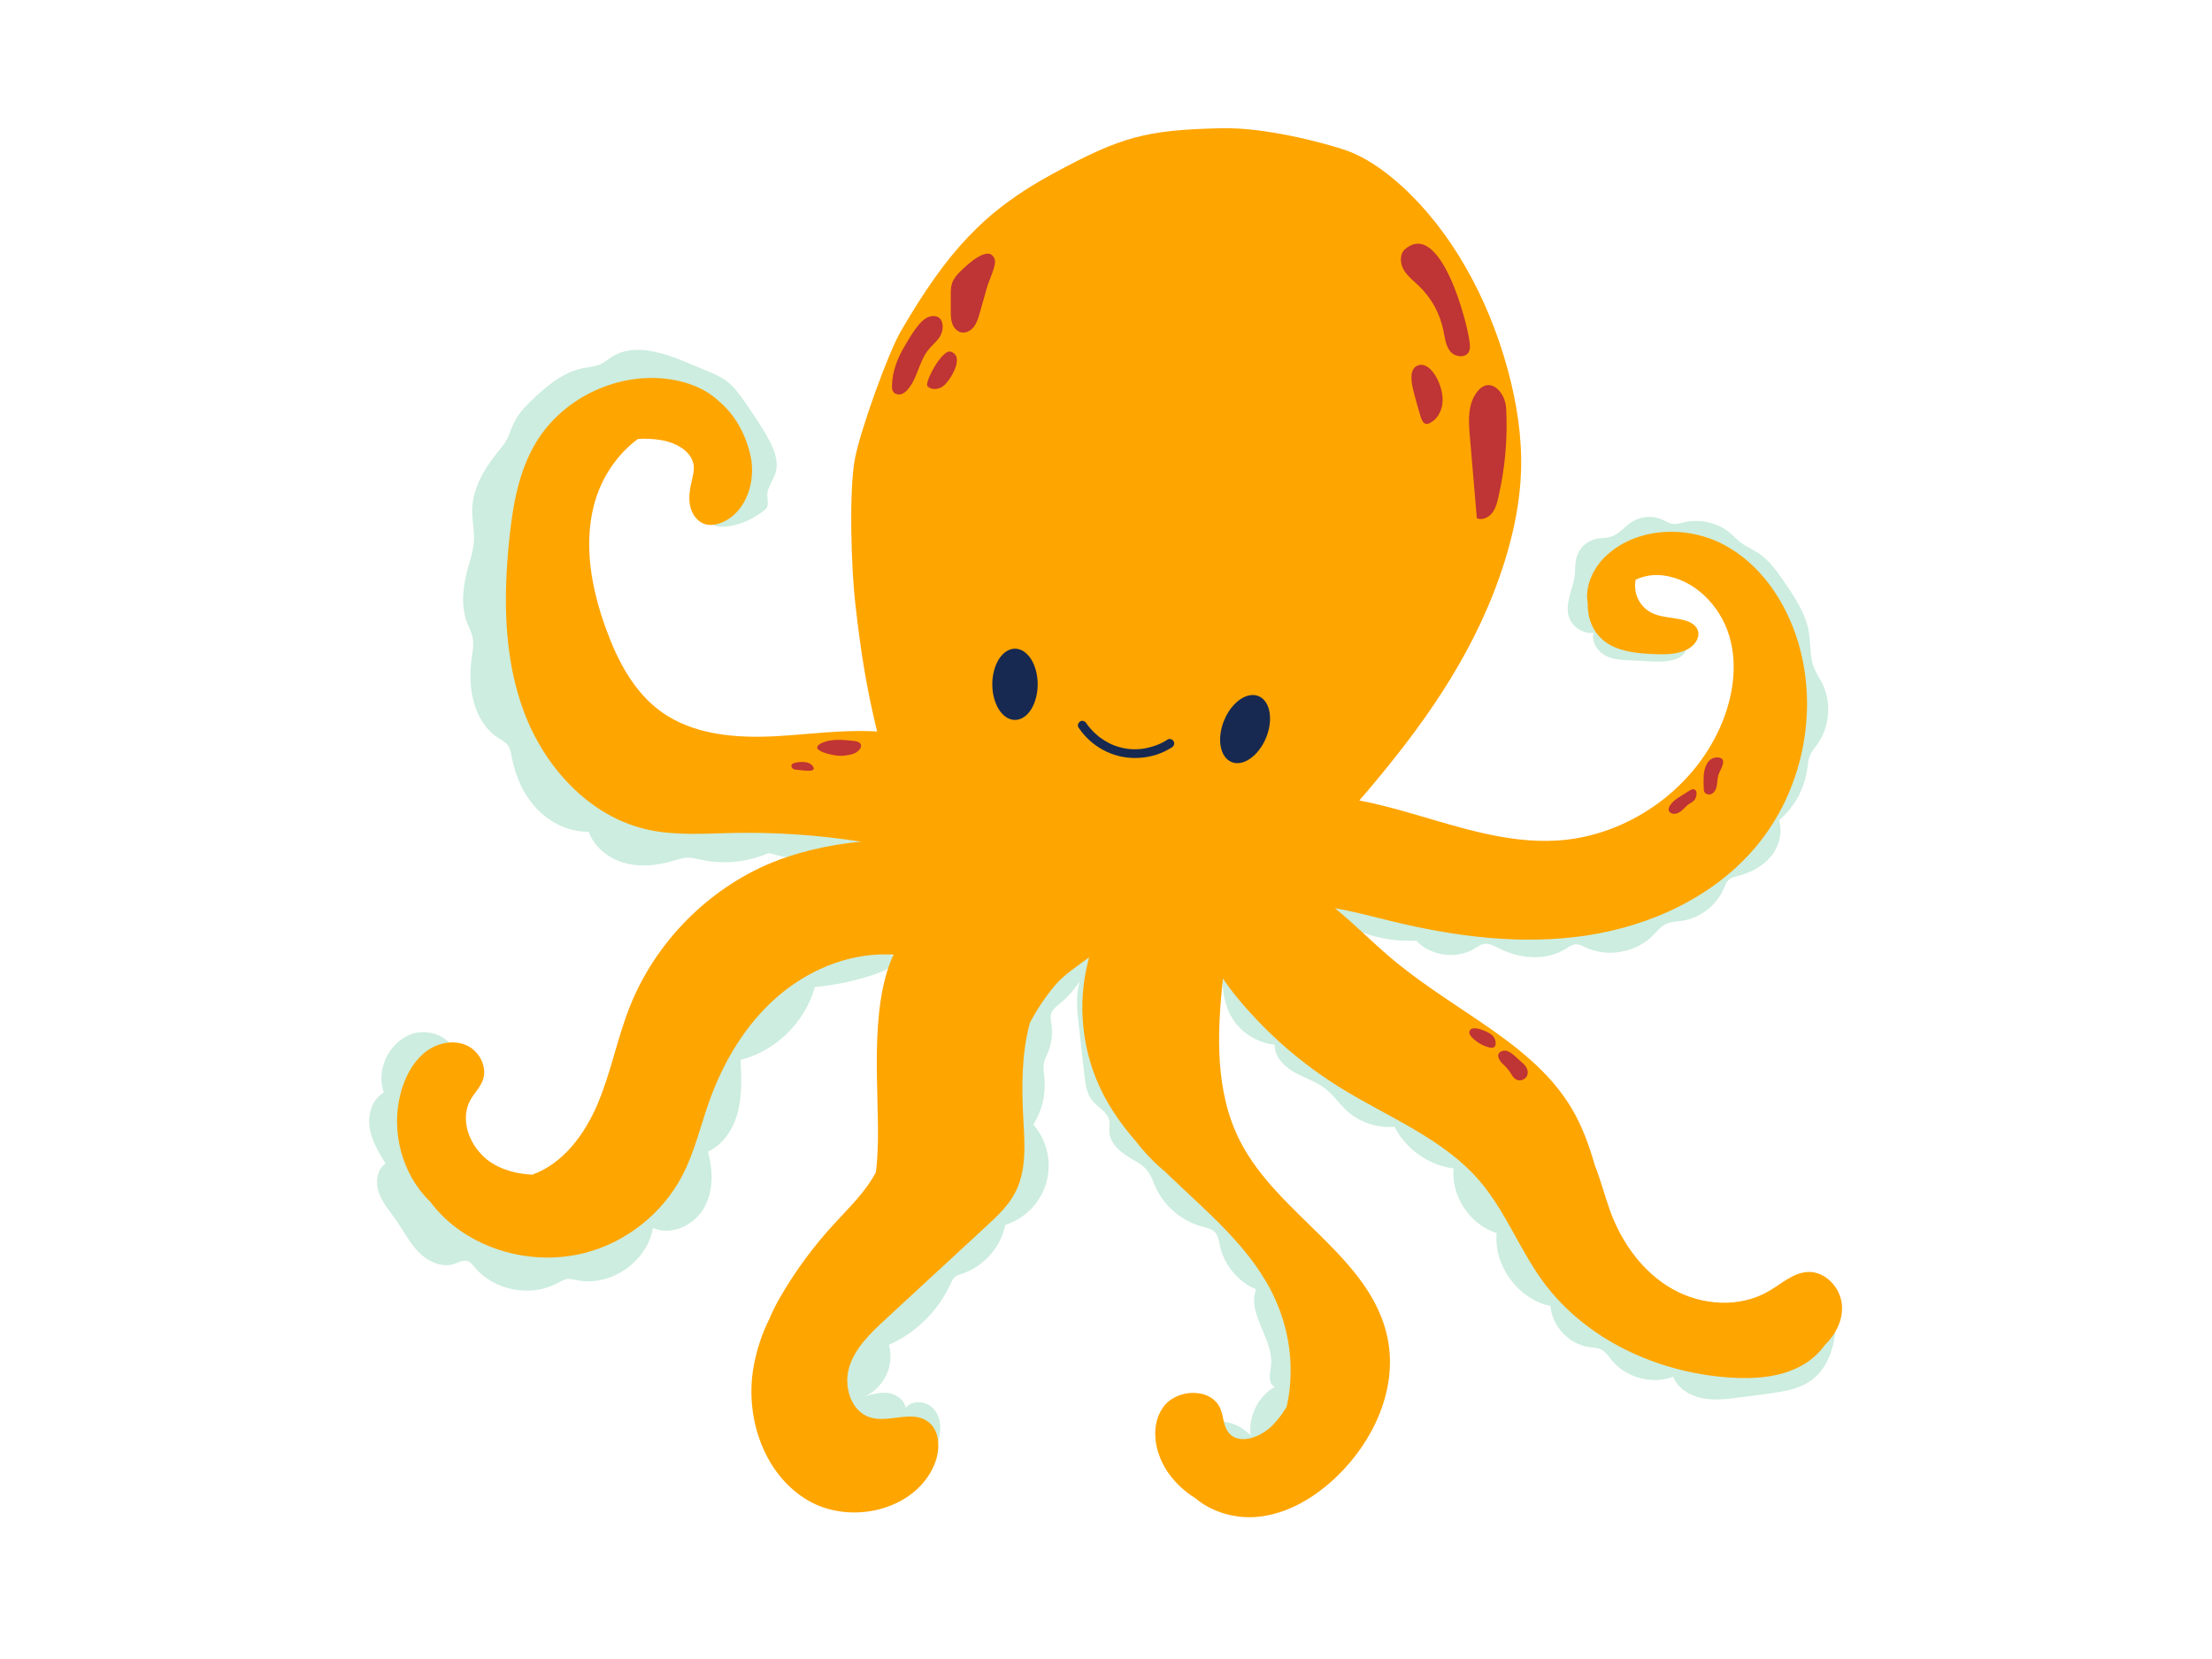 <svg xmlns="http://www.w3.org/2000/svg" xmlns:xlink="http://www.w3.org/1999/xlink" width="200" zoomAndPan="magnify" viewBox="0 0 150 112.5" height="150" preserveAspectRatio="xMidYMid meet" version="1.0"><defs><clipPath id="a5365f9395"><path d="M 82 64 L 124.98 64 L 124.98 95 L 82 95 Z M 82 64 " clip-rule="nonzero"/></clipPath><clipPath id="a71eb024c9"><path d="M 26 8.617 L 124.98 8.617 L 124.98 103 L 26 103 Z M 26 8.617 " clip-rule="nonzero"/></clipPath></defs><path fill="#cceddf" d="M 32.055 43.25 C 32.148 43.711 32.051 44.184 31.984 44.648 C 31.695 46.625 32.109 48.934 33.773 50.027 C 34.02 50.188 34.293 50.324 34.457 50.562 C 34.609 50.781 34.652 51.059 34.699 51.32 C 34.941 52.621 35.492 53.887 36.402 54.844 C 37.312 55.801 38.605 56.43 39.926 56.402 C 40.293 57.445 41.258 58.207 42.316 58.508 C 43.379 58.812 44.523 58.703 45.586 58.395 C 45.945 58.289 46.309 58.16 46.684 58.16 C 46.961 58.16 47.23 58.238 47.504 58.293 C 49.094 58.633 50.641 58.48 52.141 57.844 C 54.75 58.664 57.711 58.324 60.066 56.926 C 60.152 56.238 59.789 55.551 59.266 55.098 C 58.738 54.645 58.074 54.395 57.406 54.211 C 56.129 53.855 54.805 53.711 53.496 53.48 C 48.773 52.648 44.129 50.594 40.949 46.996 C 37.77 43.398 36.293 38.117 37.938 33.602 C 38.59 31.812 39.75 30.152 41.398 29.203 C 43.051 28.25 45.227 28.117 46.84 29.137 C 48.629 30.27 49.629 32.586 48.406 34.125 C 46.809 36.141 49.98 36.199 51.914 34.527 C 52.219 34.262 51.953 33.711 52.055 33.316 C 52.172 32.859 52.48 32.469 52.605 32.012 C 52.809 31.27 52.5 30.492 52.137 29.812 C 51.68 28.965 51.133 28.172 50.586 27.375 C 50.199 26.812 49.805 26.242 49.258 25.832 C 48.848 25.527 48.371 25.332 47.898 25.133 L 46.625 24.602 C 44.973 23.91 43 23.242 41.488 24.199 C 41.234 24.359 41.012 24.559 40.742 24.688 C 40.367 24.863 39.938 24.883 39.531 24.965 C 38.281 25.219 37.23 26.047 36.297 26.914 C 35.719 27.449 35.152 28.023 34.82 28.738 C 34.648 29.098 34.543 29.488 34.352 29.836 C 34.176 30.164 33.926 30.445 33.691 30.734 C 32.789 31.855 32.027 33.191 32.02 34.637 C 32.016 35.316 32.176 35.992 32.141 36.668 C 32.105 37.312 31.895 37.93 31.723 38.551 C 31.395 39.754 31.23 41.066 31.676 42.23 C 31.805 42.566 31.984 42.891 32.055 43.25 Z M 32.055 43.25 " fill-opacity="1" fill-rule="nonzero"/><path fill="#cceddf" d="M 60.812 65.055 C 60.762 64.719 59.004 64.199 58.688 64.039 C 56.18 62.797 53.051 63.32 50.703 64.844 C 48.355 66.367 46.691 68.754 45.426 71.254 C 44.395 73.293 43.574 75.473 42.141 77.25 C 41.043 78.605 39.695 79.633 38.102 80.332 C 36.027 81.23 33.527 81.418 31.57 80.285 C 29.613 79.152 28.516 76.48 29.57 74.48 C 30.059 73.547 30.969 72.727 30.898 71.68 C 30.809 70.379 29.141 69.688 27.91 70.121 C 26.379 70.66 25.477 72.555 26.027 74.086 C 25.242 74.531 24.934 75.551 25.062 76.441 C 25.191 77.336 25.668 78.133 26.145 78.898 C 25.547 79.316 25.453 80.195 25.695 80.883 C 25.938 81.57 26.434 82.133 26.852 82.73 C 27.363 83.461 27.77 84.277 28.395 84.914 C 29.02 85.551 29.961 85.984 30.805 85.707 C 31.109 85.605 31.418 85.422 31.719 85.523 C 31.918 85.59 32.055 85.773 32.191 85.938 C 33.504 87.512 35.957 87.992 37.762 87.027 C 37.988 86.91 38.211 86.77 38.461 86.734 C 38.688 86.707 38.914 86.77 39.141 86.816 C 41.414 87.27 43.895 85.555 44.277 83.266 C 45.496 83.812 47.016 83.125 47.703 81.977 C 48.387 80.832 48.371 79.379 48 78.098 C 49.066 77.609 49.758 76.516 50.043 75.379 C 50.328 74.242 50.277 73.047 50.219 71.875 C 52.605 71.266 54.602 69.309 55.258 66.93 C 56.492 66.816 57.699 66.578 58.887 66.211 C 59.238 66.105 60.891 65.578 60.812 65.055 Z M 60.812 65.055 " fill-opacity="1" fill-rule="nonzero"/><path fill="#cceddf" d="M 88.422 84.277 C 87.23 82.84 85.727 81.695 84.309 80.48 C 81.305 77.898 78.547 74.758 77.586 70.914 C 77.293 69.754 77.172 68.543 76.711 67.438 C 76.309 66.48 75.223 64.871 74.02 65.484 C 73.871 65.559 73.742 65.656 73.633 65.777 C 73.949 65.086 74.121 64.363 74.156 63.602 C 74.27 61.129 70.719 63.898 70.051 64.703 C 68.551 66.527 67.555 68.59 67.059 70.898 C 66.723 72.469 66.648 74.086 66.285 75.648 C 65.613 78.551 63.934 81.184 61.699 83.148 C 60.723 84.004 59.641 84.746 58.719 85.66 C 55.879 88.477 54.836 92.965 56.145 96.746 C 56.562 97.945 57.242 99.121 58.332 99.766 C 58.57 99.906 58.824 100.02 59.086 100.102 C 59.352 100.184 59.621 100.238 59.895 100.258 C 60.172 100.277 60.445 100.27 60.719 100.227 C 60.992 100.184 61.254 100.113 61.512 100.008 C 61.77 99.906 62.012 99.777 62.238 99.617 C 62.465 99.461 62.668 99.277 62.855 99.074 C 63.039 98.867 63.199 98.645 63.332 98.402 C 63.469 98.16 63.574 97.906 63.648 97.641 C 63.848 96.934 63.809 96.113 63.328 95.559 C 62.852 95.004 61.863 94.895 61.414 95.473 C 61.336 94.93 60.801 94.551 60.262 94.469 C 59.723 94.387 59.18 94.535 58.652 94.684 C 59.945 94.137 60.688 92.539 60.273 91.195 C 61.195 90.789 62.016 90.23 62.73 89.523 C 63.449 88.816 64.02 88.004 64.445 87.09 C 64.527 86.906 64.613 86.711 64.766 86.586 C 64.902 86.477 65.074 86.43 65.238 86.375 C 66.703 85.891 67.867 84.578 68.172 83.062 C 68.504 82.957 68.82 82.809 69.117 82.625 C 69.414 82.441 69.684 82.223 69.926 81.973 C 70.172 81.719 70.379 81.441 70.555 81.137 C 70.727 80.836 70.863 80.516 70.957 80.176 C 71.051 79.84 71.102 79.496 71.109 79.145 C 71.121 78.797 71.086 78.449 71.008 78.109 C 70.93 77.766 70.812 77.438 70.656 77.125 C 70.496 76.816 70.301 76.527 70.074 76.262 C 70.688 75.262 70.938 74.18 70.816 73.012 C 70.785 72.719 70.73 72.422 70.781 72.129 C 70.824 71.867 70.953 71.629 71.055 71.383 C 71.312 70.766 71.395 70.121 71.301 69.457 C 71.266 69.219 71.211 68.973 71.277 68.742 C 71.359 68.477 71.586 68.289 71.801 68.113 C 72.359 67.664 72.832 67.137 73.223 66.535 C 72.969 67.336 73.027 68.355 73.098 68.996 L 73.535 72.918 C 73.602 73.508 73.68 74.129 74.047 74.598 C 74.426 75.082 75.094 75.383 75.223 75.984 C 75.281 76.25 75.219 76.523 75.234 76.793 C 75.293 77.656 76.125 78.23 76.875 78.664 C 77.191 78.848 77.516 79.039 77.754 79.32 C 78.047 79.66 78.18 80.105 78.367 80.516 C 78.668 81.16 79.086 81.715 79.629 82.176 C 80.168 82.637 80.781 82.965 81.461 83.156 C 81.805 83.254 82.184 83.324 82.418 83.594 C 82.617 83.828 82.656 84.156 82.719 84.457 C 82.867 85.121 83.156 85.715 83.594 86.242 C 84.027 86.766 84.555 87.164 85.18 87.434 C 84.523 89.109 86.422 90.84 86.184 92.625 C 86.113 93.145 85.965 93.863 86.457 94.039 C 85.32 94.684 84.637 96.051 84.809 97.348 C 84.145 96.656 83.34 96.336 82.383 96.395 C 82.18 96.41 81.945 96.465 81.852 96.645 C 81.789 96.77 81.812 96.918 81.848 97.047 C 82.09 97.887 82.934 98.414 83.773 98.637 C 86.129 99.258 88.723 97.945 90.008 95.879 C 91.297 93.812 91.418 91.168 90.773 88.82 C 90.316 87.137 89.531 85.625 88.422 84.277 Z M 88.422 84.277 " fill-opacity="1" fill-rule="nonzero"/><path fill="#cceddf" d="M 89.414 61.426 C 90.316 62.246 91.34 62.859 92.488 63.27 C 93.637 63.676 94.816 63.848 96.035 63.785 C 97.027 64.844 98.777 65.074 100.012 64.312 C 100.199 64.195 100.383 64.059 100.602 64.012 C 100.965 63.938 101.32 64.141 101.652 64.309 C 103.059 65.027 104.848 65.18 106.184 64.336 C 106.391 64.207 106.594 64.051 106.836 64.035 C 107.082 64.016 107.301 64.145 107.52 64.246 C 109.02 64.945 110.941 64.602 112.102 63.422 C 112.375 63.145 112.621 62.82 112.973 62.652 C 113.293 62.5 113.66 62.5 114.008 62.449 C 115.273 62.277 116.414 61.398 116.91 60.223 C 116.988 60.031 117.059 59.828 117.207 59.684 C 117.387 59.508 117.645 59.453 117.887 59.391 C 118.727 59.172 119.539 58.75 120.09 58.074 C 120.645 57.402 120.902 56.457 120.637 55.629 C 121.711 54.699 122.348 53.527 122.555 52.121 C 122.594 51.832 122.613 51.535 122.723 51.266 C 122.844 50.953 123.074 50.699 123.266 50.426 C 124.078 49.262 124.207 47.648 123.582 46.371 C 123.391 45.977 123.129 45.609 122.98 45.195 C 122.711 44.469 122.789 43.664 122.668 42.902 C 122.461 41.602 121.691 40.469 120.938 39.387 C 120.469 38.707 119.98 38.012 119.297 37.547 C 118.883 37.262 118.406 37.074 118.008 36.766 C 117.758 36.57 117.543 36.332 117.297 36.129 C 116.445 35.418 115.25 35.18 114.172 35.422 C 113.906 35.484 113.633 35.574 113.367 35.52 C 113.152 35.48 112.965 35.352 112.77 35.258 C 112.43 35.102 112.074 35.031 111.703 35.055 C 111.332 35.078 110.984 35.188 110.668 35.387 C 110.176 35.703 109.805 36.223 109.242 36.398 C 108.922 36.5 108.574 36.473 108.246 36.539 C 107.918 36.613 107.633 36.766 107.391 36.996 C 107.148 37.23 106.984 37.508 106.898 37.832 C 106.801 38.207 106.832 38.602 106.789 38.984 C 106.676 39.957 106.09 40.926 106.398 41.852 C 106.625 42.531 107.367 43 108.078 42.914 C 107.863 43.586 108.418 44.297 109.074 44.555 C 109.73 44.812 110.461 44.762 111.164 44.805 C 112.109 44.859 114.527 45.18 114.398 43.562 C 114.285 42.148 112.336 42.301 111.406 42.23 C 110.391 42.152 109.395 41.602 108.887 40.719 C 108.379 39.836 108.434 38.629 109.102 37.859 C 109.801 37.066 110.957 36.871 112.012 36.898 C 114.191 36.969 116.125 37.699 117.809 39.094 C 118.449 39.625 119.027 40.258 119.352 41.023 C 119.945 42.426 119.602 44.027 119.25 45.508 C 118.801 47.418 118.348 49.328 117.895 51.242 C 117.703 52.059 117.5 52.891 117.055 53.602 C 116.488 54.508 115.574 55.133 114.641 55.656 C 112.867 56.656 110.957 57.375 109.027 58.004 C 107.32 58.562 105.574 59.051 103.785 59.25 C 101.316 59.523 98.82 59.242 96.336 59.098 C 94.25 58.98 92.156 58.965 90.062 59.051 C 89.617 59.07 89.117 59.121 88.832 59.465 C 88.352 60.047 88.855 60.914 89.414 61.426 Z M 89.414 61.426 " fill-opacity="1" fill-rule="nonzero"/><g clip-path="url(#a5365f9395)"><path fill="#cceddf" d="M 124.23 88.902 C 123.891 88.52 123.293 88.539 122.789 88.633 C 121.156 88.926 119.602 89.633 117.945 89.758 C 116.469 89.871 114.996 89.512 113.578 89.078 C 112.234 88.664 110.895 88.168 109.75 87.348 C 107.648 85.84 106.441 83.418 105.105 81.199 C 103.305 78.211 101.176 75.477 98.719 73 C 96.262 70.523 93.551 68.371 90.578 66.547 C 89.426 65.84 88.215 65.18 86.895 64.898 C 85.938 64.695 83.871 64.543 83.215 65.5 C 82.602 66.391 83.039 68.199 83.543 69.02 C 83.859 69.531 84.273 69.945 84.781 70.266 C 85.285 70.582 85.84 70.777 86.434 70.84 C 86.414 71.648 87.074 72.32 87.777 72.715 C 88.48 73.109 89.277 73.348 89.91 73.852 C 90.426 74.262 90.797 74.824 91.277 75.273 C 91.719 75.688 92.23 75.992 92.801 76.191 C 93.375 76.387 93.961 76.461 94.566 76.406 C 95.332 77.926 96.883 79.02 98.57 79.234 C 98.398 81.125 99.68 83.051 101.492 83.621 C 101.289 85.852 102.953 88.102 105.141 88.559 C 105.246 89.926 106.383 91.145 107.738 91.344 C 108.039 91.387 108.359 91.391 108.625 91.535 C 108.895 91.684 109.078 91.965 109.273 92.211 C 110.242 93.418 112.012 93.906 113.461 93.363 C 113.777 94.148 114.59 94.645 115.418 94.812 C 116.246 94.98 117.102 94.875 117.941 94.766 L 119.789 94.523 C 120.883 94.379 122.031 94.215 122.906 93.543 C 123.953 92.738 124.391 91.348 124.477 90.023 C 124.504 89.633 124.492 89.195 124.23 88.902 Z M 124.23 88.902 " fill-opacity="1" fill-rule="nonzero"/></g><g clip-path="url(#a71eb024c9)"><path fill="#ffa500" d="M 124.906 88.52 C 124.824 87.336 123.805 86.219 122.621 86.254 C 121.617 86.289 120.812 87.051 119.945 87.555 C 117.973 88.711 115.391 88.535 113.402 87.406 C 111.414 86.277 109.992 84.305 109.203 82.156 C 108.832 81.137 108.551 80.023 108.145 79.012 C 107.762 77.668 107.289 76.367 106.578 75.164 C 105.07 72.625 102.664 70.836 100.266 69.207 C 98.148 67.77 95.996 66.418 94.059 64.738 C 92.887 63.727 91.754 62.578 90.523 61.59 C 91.797 61.801 93.051 62.148 94.305 62.453 C 98.629 63.512 103.137 64.098 107.539 63.445 C 111.941 62.789 116.258 60.797 119.109 57.375 C 122.242 53.613 123.34 48.25 121.938 43.559 C 121.117 40.824 119.406 38.258 116.883 36.93 C 114.359 35.602 110.984 35.75 108.902 37.699 C 108.035 38.512 107.449 39.801 107.668 40.902 C 107.645 42.012 108.074 43.113 109.18 43.734 C 110.02 44.203 111.09 44.309 112.117 44.355 C 112.871 44.387 113.672 44.387 114.324 44.086 C 114.98 43.789 115.406 43.086 115.039 42.562 C 114.559 41.871 113.289 41.988 112.363 41.703 C 111.223 41.348 110.727 40.281 110.918 39.309 C 111.504 39.039 112.121 38.941 112.762 39.02 C 114.883 39.27 116.629 41.039 117.254 43.086 C 117.879 45.133 117.504 47.379 116.637 49.336 C 114.715 53.648 110.273 56.723 105.566 57 C 102 57.211 98.535 55.949 95.094 54.984 C 94.16 54.723 93.18 54.473 92.176 54.281 C 92.609 53.785 93.035 53.285 93.453 52.777 C 96.941 48.566 100.238 43.832 102.043 38.039 C 102.656 36.07 103.09 33.98 103.148 31.848 C 103.211 29.547 102.836 27.254 102.25 25.09 C 100.891 20.09 98.371 15.648 95.082 12.645 C 93.855 11.523 92.512 10.59 91.062 10.121 C 89.832 9.723 85.867 8.617 82.785 8.695 C 77.727 8.82 76.082 9.238 71.395 11.781 C 66.707 14.32 64.23 17.09 61.117 22.406 C 60.207 23.957 58.375 29.113 57.992 31.016 C 57.543 33.238 57.734 38.598 57.992 40.875 C 58.402 44.504 58.797 46.781 59.477 49.605 C 57.238 49.461 54.918 49.793 52.695 49.918 C 49.953 50.074 47.016 49.855 44.797 48.234 C 42.973 46.902 41.875 44.793 41.102 42.664 C 40.121 39.973 39.559 37.012 40.281 34.238 C 40.738 32.477 41.812 30.824 43.262 29.766 C 43.805 29.73 44.34 29.758 44.875 29.852 C 45.867 30.027 46.965 30.625 47.047 31.629 C 47.07 31.93 46.996 32.234 46.926 32.535 C 46.793 33.098 46.684 33.684 46.785 34.25 C 46.891 34.82 47.258 35.375 47.812 35.543 C 48.191 35.656 48.605 35.578 48.973 35.422 C 50.629 34.719 51.297 32.586 50.879 30.832 C 50.5 29.242 49.73 28.008 48.695 27.16 C 47.836 26.359 46.664 25.914 45.496 25.73 C 41.965 25.176 38.18 26.949 36.34 30.016 C 35.164 31.977 34.77 34.301 34.535 36.574 C 34.129 40.527 34.148 44.629 35.559 48.348 C 36.969 52.062 39.973 55.352 43.844 56.242 C 45.75 56.68 47.734 56.527 49.691 56.484 C 52.613 56.426 55.516 56.625 58.402 57.078 C 56.109 57.273 53.859 57.867 52.336 58.496 C 47.992 60.293 44.43 63.91 42.699 68.289 C 41.848 70.438 41.426 72.742 40.523 74.867 C 39.648 76.93 38.188 78.902 36.098 79.656 C 35.184 79.609 34.293 79.41 33.5 78.957 C 31.996 78.102 31.059 76.062 31.918 74.559 C 32.172 74.109 32.559 73.738 32.738 73.258 C 33.07 72.359 32.512 71.285 31.645 70.891 C 30.773 70.496 29.711 70.707 28.938 71.27 C 28.164 71.832 27.652 72.691 27.336 73.594 C 26.441 76.125 27.035 79.121 28.82 81.125 C 28.918 81.238 29.031 81.352 29.152 81.461 C 29.75 82.262 30.465 82.945 31.289 83.508 C 33.695 85.137 36.805 85.684 39.621 84.973 C 42.434 84.262 44.914 82.305 46.262 79.73 C 47.098 78.133 47.5 76.352 48.105 74.656 C 49.043 72.039 50.5 69.566 52.574 67.715 C 54.645 65.863 57.363 64.676 60.141 64.719 C 60.285 64.719 60.438 64.727 60.59 64.738 C 58.871 68.473 59.66 74.254 59.52 77.832 C 59.496 78.387 59.473 78.949 59.391 79.5 C 58.672 80.863 57.523 81.941 56.484 83.082 C 55.176 84.516 54.027 86.066 53.039 87.738 C 52.707 88.285 52.414 88.855 52.168 89.441 C 51.621 90.547 51.254 91.707 51.062 92.922 C 50.555 96.258 51.848 99.988 54.738 101.715 C 57.629 103.445 62.008 102.457 63.344 99.359 C 63.785 98.344 63.781 96.957 62.855 96.352 C 61.762 95.633 60.254 96.508 59.004 96.117 C 57.695 95.707 57.184 94.004 57.59 92.695 C 57.996 91.387 59.047 90.391 60.051 89.461 L 66.883 83.152 C 67.609 82.48 68.352 81.793 68.816 80.918 C 69.621 79.418 69.492 77.613 69.395 75.91 C 69.273 73.738 69.27 71.434 69.84 69.359 C 70.316 68.449 70.887 67.598 71.547 66.812 C 72.121 66.137 72.996 65.543 73.855 64.922 C 73.836 64.988 73.82 65.051 73.805 65.117 C 73.41 66.645 73.301 68.191 73.477 69.762 C 73.652 71.328 74.098 72.816 74.82 74.219 C 75.406 75.352 76.148 76.379 76.98 77.34 C 77.621 78.164 78.305 78.879 78.98 79.43 C 81.777 82.141 84.91 84.613 86.488 88.133 C 87.34 90.047 87.664 92.047 87.461 94.129 C 87.418 94.562 87.344 94.988 87.242 95.414 C 86.984 95.844 86.684 96.238 86.34 96.605 C 85.527 97.465 83.988 98.055 83.285 97.109 C 82.953 96.664 82.973 96.051 82.762 95.539 C 82.148 94.059 79.73 94.145 78.84 95.477 C 77.945 96.809 78.34 98.676 79.289 99.969 C 79.777 100.625 80.367 101.168 81.062 101.598 C 82.188 102.547 83.762 102.996 85.246 102.863 C 87.309 102.676 89.188 101.539 90.676 100.098 C 93.16 97.703 94.777 94.164 94.102 90.777 C 92.996 85.25 86.672 82.422 84.102 77.402 C 82.387 74.059 82.52 70.105 82.934 66.359 C 83.277 66.871 83.648 67.367 84.051 67.836 C 86.016 70.176 88.293 72.148 90.891 73.758 C 94.141 75.773 97.887 77.203 100.367 80.117 C 102.09 82.145 103.043 84.719 104.613 86.871 C 107.512 90.848 112.41 93.09 117.312 93.414 C 118.949 93.52 120.656 93.414 122.102 92.645 C 122.77 92.289 123.324 91.801 123.766 91.184 C 124.492 90.484 124.977 89.516 124.906 88.52 Z M 124.906 88.52 " fill-opacity="1" fill-rule="nonzero"/></g><path fill="#172951" d="M 70.367 46.406 C 70.367 46.727 70.328 47.035 70.25 47.328 C 70.172 47.625 70.062 47.887 69.918 48.113 C 69.773 48.34 69.605 48.516 69.418 48.637 C 69.23 48.758 69.031 48.82 68.828 48.82 C 68.625 48.82 68.43 48.758 68.238 48.637 C 68.051 48.516 67.883 48.34 67.738 48.113 C 67.598 47.887 67.484 47.625 67.406 47.328 C 67.328 47.035 67.289 46.727 67.289 46.406 C 67.289 46.086 67.328 45.777 67.406 45.48 C 67.484 45.184 67.598 44.922 67.738 44.695 C 67.883 44.469 68.051 44.297 68.238 44.172 C 68.43 44.051 68.625 43.988 68.828 43.988 C 69.031 43.988 69.23 44.051 69.418 44.172 C 69.605 44.297 69.773 44.469 69.918 44.695 C 70.062 44.922 70.172 45.184 70.25 45.48 C 70.328 45.777 70.367 46.086 70.367 46.406 Z M 70.367 46.406 " fill-opacity="1" fill-rule="nonzero"/><path fill="#172951" d="M 85.348 47.207 C 85.535 47.285 85.695 47.414 85.824 47.602 C 85.949 47.785 86.039 48.012 86.086 48.273 C 86.133 48.539 86.137 48.824 86.098 49.125 C 86.059 49.43 85.977 49.73 85.855 50.027 C 85.734 50.324 85.582 50.594 85.395 50.836 C 85.211 51.082 85.008 51.281 84.789 51.434 C 84.57 51.59 84.352 51.688 84.129 51.73 C 83.906 51.77 83.703 51.754 83.516 51.676 C 83.324 51.598 83.168 51.465 83.039 51.281 C 82.91 51.094 82.824 50.871 82.777 50.605 C 82.727 50.34 82.723 50.059 82.766 49.754 C 82.805 49.449 82.887 49.152 83.008 48.855 C 83.129 48.559 83.281 48.289 83.465 48.043 C 83.652 47.801 83.852 47.602 84.07 47.445 C 84.293 47.293 84.512 47.191 84.734 47.152 C 84.953 47.109 85.16 47.129 85.348 47.207 Z M 85.348 47.207 " fill-opacity="1" fill-rule="nonzero"/><path fill="#172951" d="M 73.137 49.332 C 73.559 49.969 74.105 50.469 74.773 50.84 C 75.512 51.242 76.305 51.43 77.145 51.398 C 77.988 51.367 78.766 51.129 79.477 50.676 C 79.609 50.59 79.676 50.402 79.582 50.262 C 79.5 50.129 79.312 50.059 79.172 50.152 C 79.078 50.215 78.98 50.27 78.883 50.324 C 78.805 50.363 78.727 50.402 78.648 50.441 L 78.582 50.469 C 78.559 50.477 78.473 50.512 78.578 50.473 C 78.527 50.492 78.473 50.516 78.418 50.535 C 78.184 50.621 77.941 50.691 77.695 50.738 C 77.633 50.75 77.57 50.762 77.508 50.77 C 77.484 50.773 77.438 50.777 77.523 50.77 C 77.504 50.77 77.484 50.777 77.465 50.777 L 77.352 50.789 C 77.195 50.805 77.043 50.809 76.887 50.809 C 76.809 50.809 76.73 50.801 76.652 50.797 C 76.609 50.793 76.566 50.789 76.523 50.785 L 76.469 50.777 C 76.387 50.77 76.512 50.785 76.449 50.777 C 76.289 50.754 76.129 50.723 75.973 50.68 C 75.828 50.645 75.691 50.598 75.551 50.547 L 75.465 50.512 C 75.449 50.504 75.391 50.477 75.473 50.512 C 75.453 50.504 75.438 50.5 75.422 50.492 C 75.355 50.461 75.293 50.434 75.23 50.402 C 75.008 50.289 74.801 50.16 74.602 50.016 C 74.578 49.996 74.551 49.98 74.531 49.961 C 74.613 50.023 74.539 49.969 74.52 49.953 C 74.477 49.918 74.434 49.883 74.391 49.844 C 74.312 49.777 74.238 49.707 74.164 49.637 C 74.035 49.508 73.914 49.375 73.801 49.23 C 73.781 49.207 73.73 49.141 73.805 49.238 L 73.777 49.203 C 73.762 49.18 73.742 49.156 73.727 49.133 C 73.703 49.098 73.68 49.062 73.656 49.031 C 73.57 48.898 73.387 48.828 73.246 48.922 C 73.113 49.008 73.043 49.195 73.137 49.336 Z M 73.137 49.332 " fill-opacity="1" fill-rule="nonzero"/><path fill="#bf3434" d="M 55.629 50.434 C 55.5 50.5 55.367 50.637 55.434 50.766 C 55.453 50.801 55.48 50.828 55.516 50.852 C 55.742 51.012 56.02 51.09 56.289 51.152 C 56.559 51.223 56.832 51.258 57.109 51.254 C 57.316 51.242 57.52 51.207 57.723 51.16 C 58.363 51.016 58.754 50.324 57.898 50.242 C 57.148 50.168 56.32 50.066 55.629 50.434 Z M 55.629 50.434 " fill-opacity="1" fill-rule="nonzero"/><path fill="#bf3434" d="M 53.879 51.734 C 53.805 51.754 53.73 51.785 53.688 51.848 C 53.629 51.945 53.691 52.078 53.789 52.141 C 53.887 52.199 54.004 52.203 54.117 52.207 C 54.367 52.215 55.391 52.43 55.145 51.996 C 54.914 51.594 54.242 51.637 53.879 51.734 Z M 53.879 51.734 " fill-opacity="1" fill-rule="nonzero"/><path fill="#bf3434" d="M 113.219 54.664 C 113.168 54.758 113.129 54.875 113.168 54.98 C 113.199 55.051 113.246 55.102 113.316 55.137 C 113.531 55.254 113.801 55.156 113.992 55.008 C 114.184 54.859 114.336 54.656 114.535 54.52 C 114.672 54.43 114.832 54.363 114.922 54.227 C 115.023 54.082 115.129 53.691 114.949 53.559 C 114.785 53.438 114.547 53.625 114.414 53.711 C 114.02 53.973 113.457 54.238 113.219 54.664 Z M 113.219 54.664 " fill-opacity="1" fill-rule="nonzero"/><path fill="#bf3434" d="M 115.531 52.598 C 115.516 52.902 115.52 53.207 115.539 53.512 C 115.539 53.559 115.543 53.605 115.555 53.652 C 115.605 53.816 115.809 53.902 115.977 53.867 C 116.145 53.828 116.277 53.688 116.344 53.527 C 116.414 53.371 116.438 53.195 116.453 53.023 C 116.461 52.848 116.488 52.68 116.543 52.512 C 116.672 52.16 117.203 51.387 116.469 51.363 C 115.809 51.34 115.562 52.062 115.531 52.598 Z M 115.531 52.598 " fill-opacity="1" fill-rule="nonzero"/><path fill="#bf3434" d="M 101.934 72.172 C 102.125 72.344 102.289 72.535 102.426 72.75 C 102.52 72.895 102.598 73.051 102.738 73.152 C 102.914 73.281 103.102 73.297 103.297 73.203 C 103.492 73.105 103.594 72.945 103.598 72.727 C 103.609 72.402 103.336 72.145 103.082 71.938 C 102.785 71.688 102.34 71.141 101.898 71.262 C 101.355 71.414 101.656 71.934 101.934 72.172 Z M 101.934 72.172 " fill-opacity="1" fill-rule="nonzero"/><path fill="#bf3434" d="M 99.648 69.934 C 99.602 70.086 99.707 70.234 99.816 70.348 C 100.133 70.668 100.504 70.891 100.938 71.016 C 101.02 71.043 101.102 71.055 101.188 71.051 C 101.281 71.043 101.348 71 101.395 70.922 C 101.41 70.879 101.422 70.832 101.422 70.785 C 101.453 70.344 101.121 70.098 100.746 69.934 C 100.488 69.82 99.773 69.539 99.648 69.934 Z M 99.648 69.934 " fill-opacity="1" fill-rule="nonzero"/><path fill="#bf3434" d="M 99.668 23.301 C 99.566 22.07 97.719 14.859 95.297 16.883 C 94.906 17.207 94.93 17.832 95.176 18.273 C 95.426 18.715 95.844 19.031 96.207 19.379 C 97.082 20.223 97.637 21.238 97.883 22.426 C 97.984 22.918 98.035 23.449 98.348 23.832 C 98.664 24.219 99.387 24.301 99.609 23.852 C 99.691 23.684 99.684 23.488 99.668 23.301 Z M 99.668 23.301 " fill-opacity="1" fill-rule="nonzero"/><path fill="#bf3434" d="M 102.133 27.66 C 102.07 26.574 100.984 25.395 100.098 26.664 C 99.523 27.484 99.586 28.578 99.672 29.578 C 99.832 31.434 99.988 33.289 100.148 35.145 C 100.5 35.289 100.918 35.109 101.16 34.816 C 101.402 34.527 101.508 34.145 101.594 33.773 C 102.066 31.762 102.246 29.723 102.133 27.66 Z M 102.133 27.66 " fill-opacity="1" fill-rule="nonzero"/><path fill="#bf3434" d="M 96.121 24.793 C 95.477 25.066 95.754 26.145 95.883 26.648 C 96.027 27.195 96.18 27.742 96.344 28.281 C 96.406 28.484 96.512 28.723 96.723 28.746 C 96.809 28.75 96.891 28.73 96.969 28.684 C 97.434 28.449 97.727 27.949 97.805 27.43 C 97.879 26.914 97.758 26.387 97.559 25.902 C 97.363 25.418 96.789 24.508 96.121 24.793 Z M 96.121 24.793 " fill-opacity="1" fill-rule="nonzero"/><path fill="#bf3434" d="M 63.637 22.973 C 64.113 22.375 64.051 21.23 63.059 21.461 C 62.371 21.625 61.684 22.91 61.348 23.469 C 60.859 24.277 60.508 25.195 60.488 26.145 C 60.484 26.293 60.492 26.449 60.578 26.57 C 60.695 26.738 60.93 26.781 61.125 26.723 C 61.316 26.664 61.473 26.52 61.598 26.363 C 62.223 25.598 62.328 24.516 62.941 23.738 C 63.152 23.469 63.422 23.242 63.637 22.973 Z M 63.637 22.973 " fill-opacity="1" fill-rule="nonzero"/><path fill="#bf3434" d="M 65.137 18.391 C 64.906 18.617 64.684 18.871 64.57 19.18 C 64.473 19.457 64.473 19.758 64.473 20.055 C 64.473 20.387 64.473 20.715 64.473 21.047 C 64.473 21.348 64.473 21.652 64.57 21.934 C 64.672 22.215 64.887 22.477 65.18 22.539 C 65.504 22.609 65.84 22.422 66.043 22.156 C 66.242 21.895 66.34 21.566 66.43 21.25 L 66.953 19.41 C 67.066 19.02 67.578 17.984 67.457 17.598 C 67.09 16.508 65.562 17.977 65.137 18.391 Z M 65.137 18.391 " fill-opacity="1" fill-rule="nonzero"/><path fill="#bf3434" d="M 64.461 23.844 C 63.891 23.668 62.66 25.957 62.898 26.195 C 63.168 26.469 63.645 26.418 63.953 26.188 C 64.41 25.852 65.484 24.16 64.461 23.844 Z M 64.461 23.844 " fill-opacity="1" fill-rule="nonzero"/></svg>